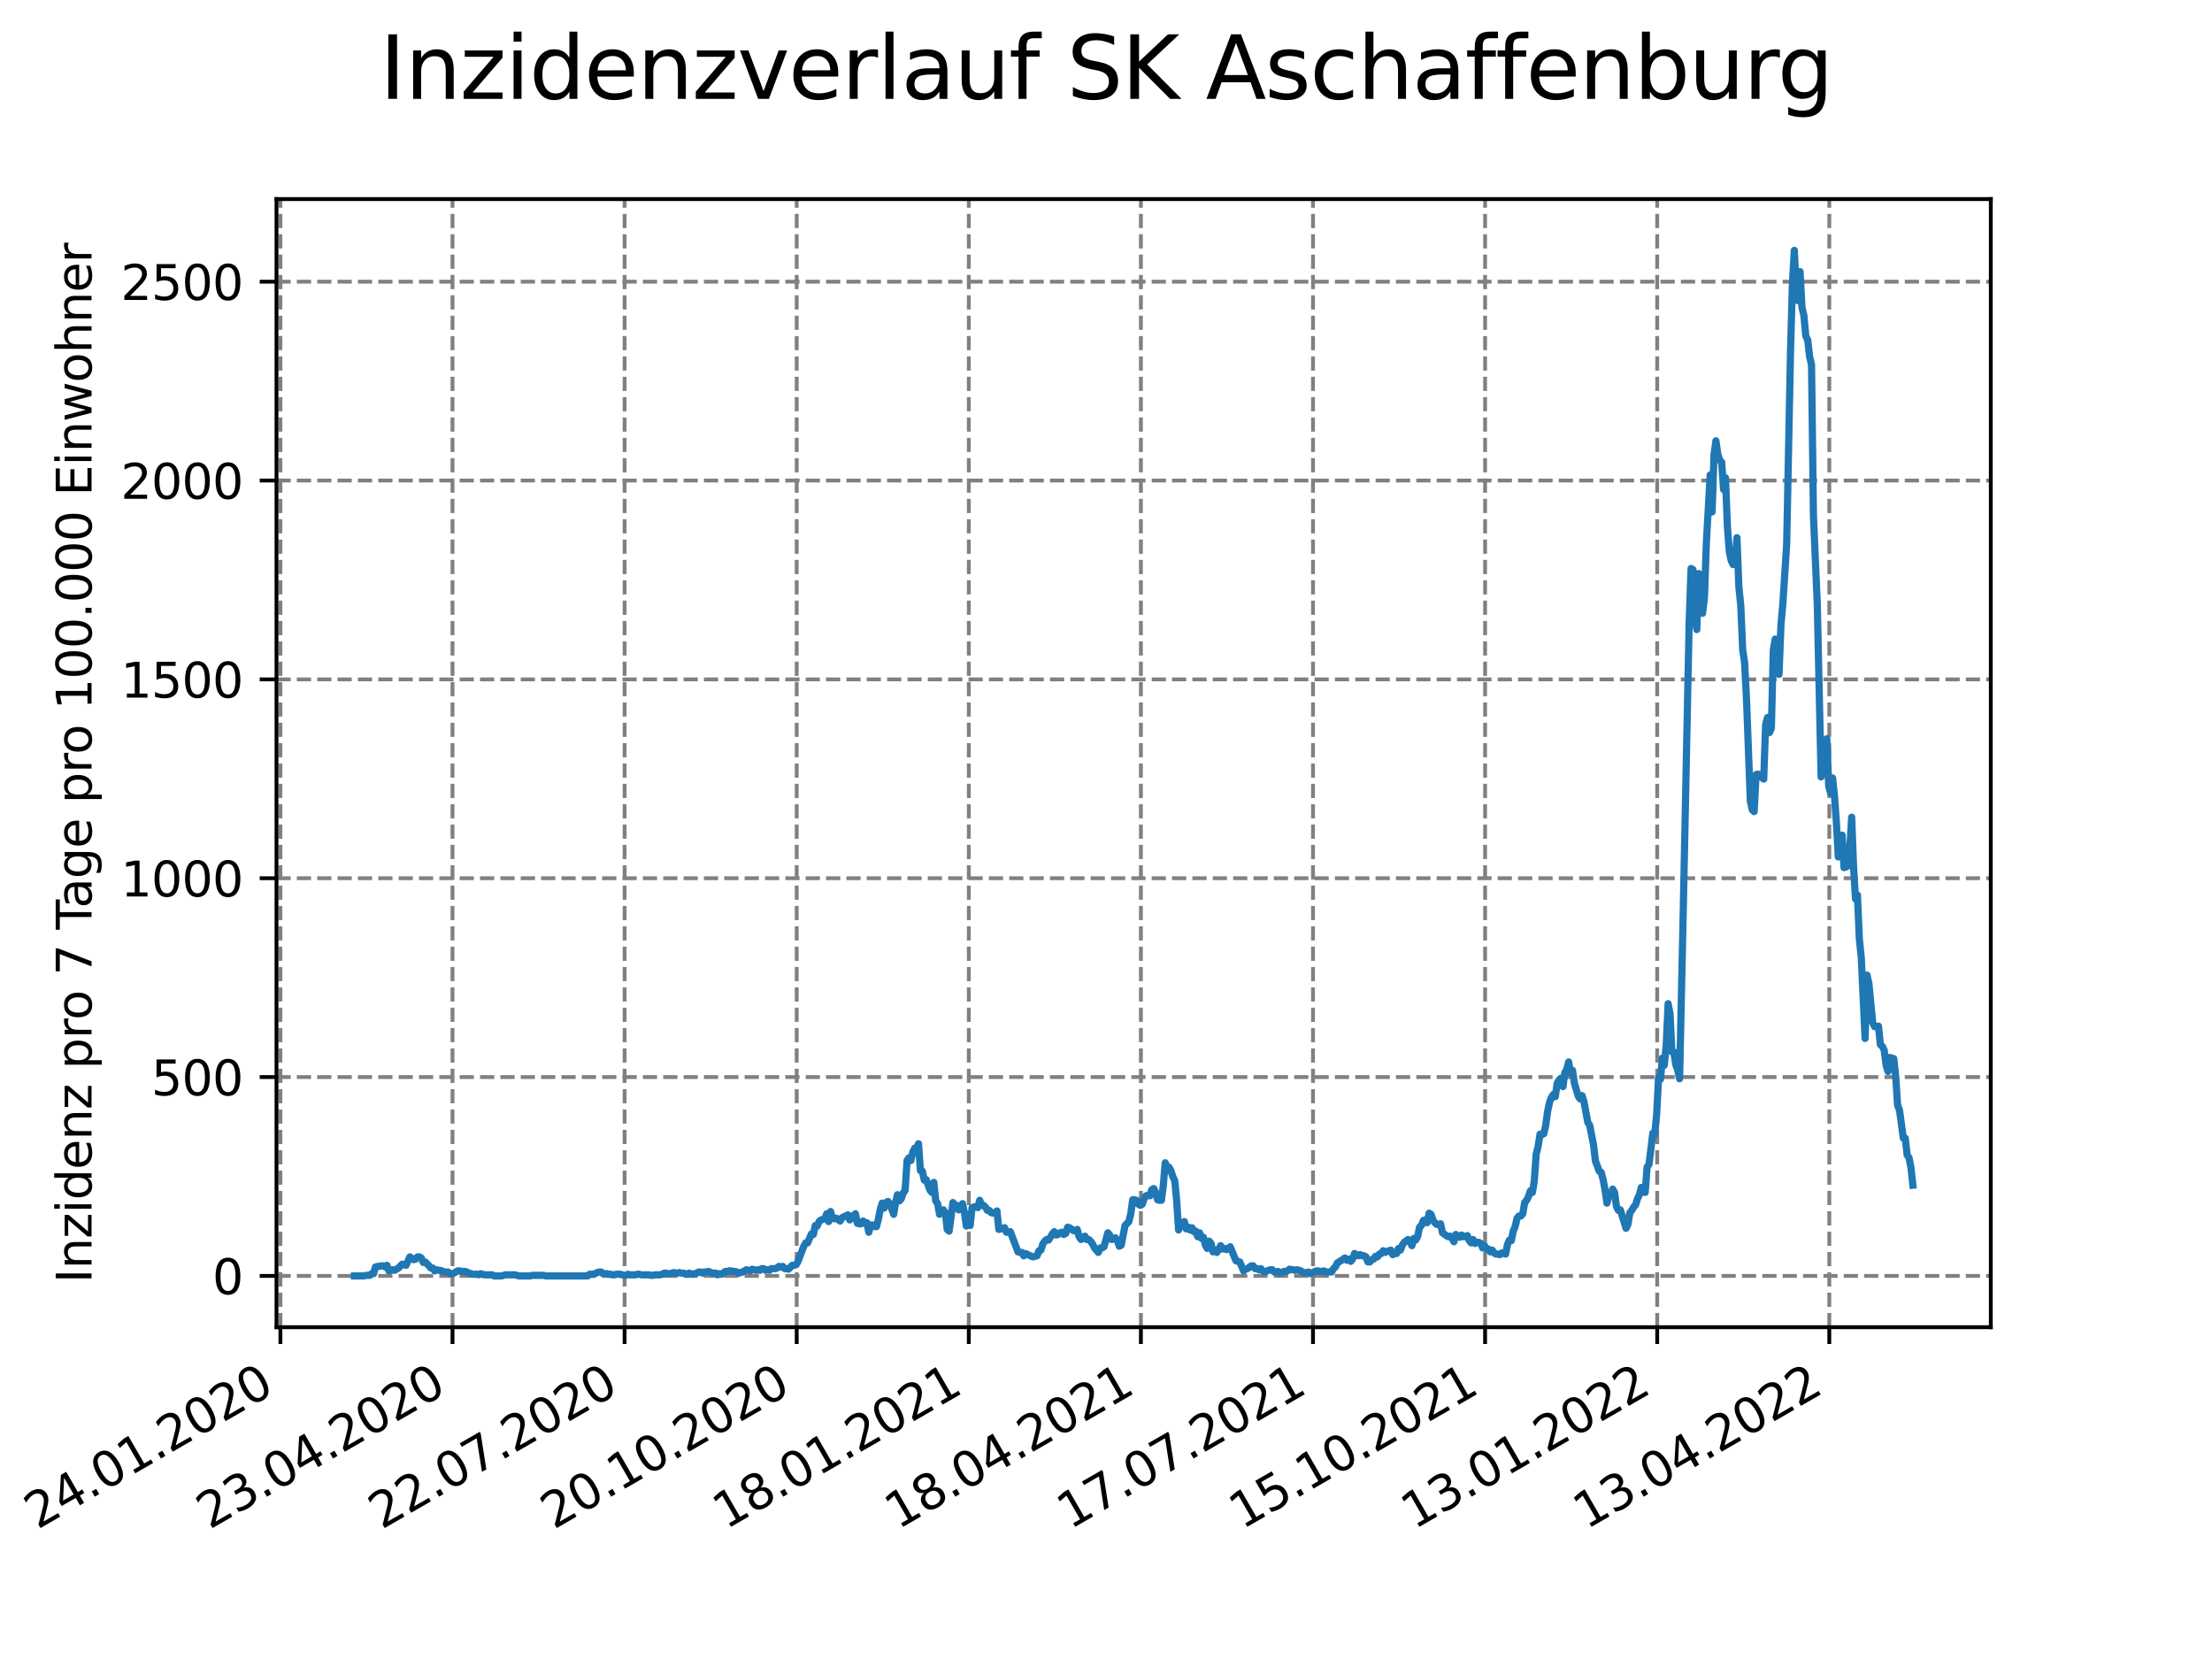<?xml version="1.0" encoding="utf-8" standalone="no"?>
<!DOCTYPE svg PUBLIC "-//W3C//DTD SVG 1.1//EN"
  "http://www.w3.org/Graphics/SVG/1.1/DTD/svg11.dtd">
<svg xmlns:xlink="http://www.w3.org/1999/xlink" width="460.8pt" height="345.6pt" viewBox="0 0 460.8 345.6" xmlns="http://www.w3.org/2000/svg" version="1.1">
 <defs>
  <style type="text/css">*{stroke-linejoin: round; stroke-linecap: butt}</style>
 </defs>
 <g id="figure_1">
  <g id="patch_1">
   <path d="M 0 345.6 
L 460.8 345.6 
L 460.8 0 
L 0 0 
z
" style="fill: #ffffff"/>
  </g>
  <g id="axes_1">
   <g id="patch_2">
    <path d="M 57.6 276.48 
L 414.72 276.48 
L 414.72 41.472 
L 57.6 41.472 
z
" style="fill: #ffffff"/>
   </g>
   <g id="matplotlib.axis_1">
    <g id="xtick_1">
     <g id="line2d_1">
      <path d="M 58.413 276.48 
L 58.413 41.472 
" clip-path="url(#p5028df82ef)" style="fill: none; stroke-dasharray: 2.96,1.28; stroke-dashoffset: 0; stroke: #808080; stroke-width: 0.8"/>
     </g>
     <g id="line2d_2">
      <defs>
       <path id="md815efe572" d="M 0 0 
L 0 3.5 
" style="stroke: #000000; stroke-width: 0.8"/>
      </defs>
      <g>
       <use xlink:href="#md815efe572" x="58.413" y="276.48" style="stroke: #000000; stroke-width: 0.8"/>
      </g>
     </g>
     <g id="text_1">
      <!-- 24.01.2020 -->
      <g transform="translate(7.788 318.689)rotate(-30)scale(0.1 -0.1)">
       <defs>
        <path id="DejaVuSans-32" d="M 1228 531 
L 3431 531 
L 3431 0 
L 469 0 
L 469 531 
Q 828 903 1448 1529 
Q 2069 2156 2228 2338 
Q 2531 2678 2651 2914 
Q 2772 3150 2772 3378 
Q 2772 3750 2511 3984 
Q 2250 4219 1831 4219 
Q 1534 4219 1204 4116 
Q 875 4013 500 3803 
L 500 4441 
Q 881 4594 1212 4672 
Q 1544 4750 1819 4750 
Q 2544 4750 2975 4387 
Q 3406 4025 3406 3419 
Q 3406 3131 3298 2873 
Q 3191 2616 2906 2266 
Q 2828 2175 2409 1742 
Q 1991 1309 1228 531 
z
" transform="scale(0.016)"/>
        <path id="DejaVuSans-34" d="M 2419 4116 
L 825 1625 
L 2419 1625 
L 2419 4116 
z
M 2253 4666 
L 3047 4666 
L 3047 1625 
L 3713 1625 
L 3713 1100 
L 3047 1100 
L 3047 0 
L 2419 0 
L 2419 1100 
L 313 1100 
L 313 1709 
L 2253 4666 
z
" transform="scale(0.016)"/>
        <path id="DejaVuSans-2e" d="M 684 794 
L 1344 794 
L 1344 0 
L 684 0 
L 684 794 
z
" transform="scale(0.016)"/>
        <path id="DejaVuSans-30" d="M 2034 4250 
Q 1547 4250 1301 3770 
Q 1056 3291 1056 2328 
Q 1056 1369 1301 889 
Q 1547 409 2034 409 
Q 2525 409 2770 889 
Q 3016 1369 3016 2328 
Q 3016 3291 2770 3770 
Q 2525 4250 2034 4250 
z
M 2034 4750 
Q 2819 4750 3233 4129 
Q 3647 3509 3647 2328 
Q 3647 1150 3233 529 
Q 2819 -91 2034 -91 
Q 1250 -91 836 529 
Q 422 1150 422 2328 
Q 422 3509 836 4129 
Q 1250 4750 2034 4750 
z
" transform="scale(0.016)"/>
        <path id="DejaVuSans-31" d="M 794 531 
L 1825 531 
L 1825 4091 
L 703 3866 
L 703 4441 
L 1819 4666 
L 2450 4666 
L 2450 531 
L 3481 531 
L 3481 0 
L 794 0 
L 794 531 
z
" transform="scale(0.016)"/>
       </defs>
       <use xlink:href="#DejaVuSans-32"/>
       <use xlink:href="#DejaVuSans-34" x="63.623"/>
       <use xlink:href="#DejaVuSans-2e" x="127.246"/>
       <use xlink:href="#DejaVuSans-30" x="159.033"/>
       <use xlink:href="#DejaVuSans-31" x="222.656"/>
       <use xlink:href="#DejaVuSans-2e" x="286.279"/>
       <use xlink:href="#DejaVuSans-32" x="318.066"/>
       <use xlink:href="#DejaVuSans-30" x="381.689"/>
       <use xlink:href="#DejaVuSans-32" x="445.312"/>
       <use xlink:href="#DejaVuSans-30" x="508.936"/>
      </g>
     </g>
    </g>
    <g id="xtick_2">
     <g id="line2d_3">
      <path d="M 94.265 276.48 
L 94.265 41.472 
" clip-path="url(#p5028df82ef)" style="fill: none; stroke-dasharray: 2.96,1.28; stroke-dashoffset: 0; stroke: #808080; stroke-width: 0.8"/>
     </g>
     <g id="line2d_4">
      <g>
       <use xlink:href="#md815efe572" x="94.265" y="276.48" style="stroke: #000000; stroke-width: 0.8"/>
      </g>
     </g>
     <g id="text_2">
      <!-- 23.04.2020 -->
      <g transform="translate(43.64 318.689)rotate(-30)scale(0.1 -0.1)">
       <defs>
        <path id="DejaVuSans-33" d="M 2597 2516 
Q 3050 2419 3304 2112 
Q 3559 1806 3559 1356 
Q 3559 666 3084 287 
Q 2609 -91 1734 -91 
Q 1441 -91 1130 -33 
Q 819 25 488 141 
L 488 750 
Q 750 597 1062 519 
Q 1375 441 1716 441 
Q 2309 441 2620 675 
Q 2931 909 2931 1356 
Q 2931 1769 2642 2001 
Q 2353 2234 1838 2234 
L 1294 2234 
L 1294 2753 
L 1863 2753 
Q 2328 2753 2575 2939 
Q 2822 3125 2822 3475 
Q 2822 3834 2567 4026 
Q 2313 4219 1838 4219 
Q 1578 4219 1281 4162 
Q 984 4106 628 3988 
L 628 4550 
Q 988 4650 1302 4700 
Q 1616 4750 1894 4750 
Q 2613 4750 3031 4423 
Q 3450 4097 3450 3541 
Q 3450 3153 3228 2886 
Q 3006 2619 2597 2516 
z
" transform="scale(0.016)"/>
       </defs>
       <use xlink:href="#DejaVuSans-32"/>
       <use xlink:href="#DejaVuSans-33" x="63.623"/>
       <use xlink:href="#DejaVuSans-2e" x="127.246"/>
       <use xlink:href="#DejaVuSans-30" x="159.033"/>
       <use xlink:href="#DejaVuSans-34" x="222.656"/>
       <use xlink:href="#DejaVuSans-2e" x="286.279"/>
       <use xlink:href="#DejaVuSans-32" x="318.066"/>
       <use xlink:href="#DejaVuSans-30" x="381.689"/>
       <use xlink:href="#DejaVuSans-32" x="445.312"/>
       <use xlink:href="#DejaVuSans-30" x="508.936"/>
      </g>
     </g>
    </g>
    <g id="xtick_3">
     <g id="line2d_5">
      <path d="M 130.116 276.48 
L 130.116 41.472 
" clip-path="url(#p5028df82ef)" style="fill: none; stroke-dasharray: 2.96,1.28; stroke-dashoffset: 0; stroke: #808080; stroke-width: 0.8"/>
     </g>
     <g id="line2d_6">
      <g>
       <use xlink:href="#md815efe572" x="130.116" y="276.48" style="stroke: #000000; stroke-width: 0.8"/>
      </g>
     </g>
     <g id="text_3">
      <!-- 22.07.2020 -->
      <g transform="translate(79.491 318.689)rotate(-30)scale(0.1 -0.1)">
       <defs>
        <path id="DejaVuSans-37" d="M 525 4666 
L 3525 4666 
L 3525 4397 
L 1831 0 
L 1172 0 
L 2766 4134 
L 525 4134 
L 525 4666 
z
" transform="scale(0.016)"/>
       </defs>
       <use xlink:href="#DejaVuSans-32"/>
       <use xlink:href="#DejaVuSans-32" x="63.623"/>
       <use xlink:href="#DejaVuSans-2e" x="127.246"/>
       <use xlink:href="#DejaVuSans-30" x="159.033"/>
       <use xlink:href="#DejaVuSans-37" x="222.656"/>
       <use xlink:href="#DejaVuSans-2e" x="286.279"/>
       <use xlink:href="#DejaVuSans-32" x="318.066"/>
       <use xlink:href="#DejaVuSans-30" x="381.689"/>
       <use xlink:href="#DejaVuSans-32" x="445.312"/>
       <use xlink:href="#DejaVuSans-30" x="508.936"/>
      </g>
     </g>
    </g>
    <g id="xtick_4">
     <g id="line2d_7">
      <path d="M 165.968 276.48 
L 165.968 41.472 
" clip-path="url(#p5028df82ef)" style="fill: none; stroke-dasharray: 2.96,1.28; stroke-dashoffset: 0; stroke: #808080; stroke-width: 0.8"/>
     </g>
     <g id="line2d_8">
      <g>
       <use xlink:href="#md815efe572" x="165.968" y="276.48" style="stroke: #000000; stroke-width: 0.8"/>
      </g>
     </g>
     <g id="text_4">
      <!-- 20.10.2020 -->
      <g transform="translate(115.342 318.689)rotate(-30)scale(0.1 -0.1)">
       <use xlink:href="#DejaVuSans-32"/>
       <use xlink:href="#DejaVuSans-30" x="63.623"/>
       <use xlink:href="#DejaVuSans-2e" x="127.246"/>
       <use xlink:href="#DejaVuSans-31" x="159.033"/>
       <use xlink:href="#DejaVuSans-30" x="222.656"/>
       <use xlink:href="#DejaVuSans-2e" x="286.279"/>
       <use xlink:href="#DejaVuSans-32" x="318.066"/>
       <use xlink:href="#DejaVuSans-30" x="381.689"/>
       <use xlink:href="#DejaVuSans-32" x="445.312"/>
       <use xlink:href="#DejaVuSans-30" x="508.936"/>
      </g>
     </g>
    </g>
    <g id="xtick_5">
     <g id="line2d_9">
      <path d="M 201.819 276.48 
L 201.819 41.472 
" clip-path="url(#p5028df82ef)" style="fill: none; stroke-dasharray: 2.96,1.28; stroke-dashoffset: 0; stroke: #808080; stroke-width: 0.8"/>
     </g>
     <g id="line2d_10">
      <g>
       <use xlink:href="#md815efe572" x="201.819" y="276.48" style="stroke: #000000; stroke-width: 0.8"/>
      </g>
     </g>
     <g id="text_5">
      <!-- 18.01.2021 -->
      <g transform="translate(151.194 318.689)rotate(-30)scale(0.1 -0.1)">
       <defs>
        <path id="DejaVuSans-38" d="M 2034 2216 
Q 1584 2216 1326 1975 
Q 1069 1734 1069 1313 
Q 1069 891 1326 650 
Q 1584 409 2034 409 
Q 2484 409 2743 651 
Q 3003 894 3003 1313 
Q 3003 1734 2745 1975 
Q 2488 2216 2034 2216 
z
M 1403 2484 
Q 997 2584 770 2862 
Q 544 3141 544 3541 
Q 544 4100 942 4425 
Q 1341 4750 2034 4750 
Q 2731 4750 3128 4425 
Q 3525 4100 3525 3541 
Q 3525 3141 3298 2862 
Q 3072 2584 2669 2484 
Q 3125 2378 3379 2068 
Q 3634 1759 3634 1313 
Q 3634 634 3220 271 
Q 2806 -91 2034 -91 
Q 1263 -91 848 271 
Q 434 634 434 1313 
Q 434 1759 690 2068 
Q 947 2378 1403 2484 
z
M 1172 3481 
Q 1172 3119 1398 2916 
Q 1625 2713 2034 2713 
Q 2441 2713 2670 2916 
Q 2900 3119 2900 3481 
Q 2900 3844 2670 4047 
Q 2441 4250 2034 4250 
Q 1625 4250 1398 4047 
Q 1172 3844 1172 3481 
z
" transform="scale(0.016)"/>
       </defs>
       <use xlink:href="#DejaVuSans-31"/>
       <use xlink:href="#DejaVuSans-38" x="63.623"/>
       <use xlink:href="#DejaVuSans-2e" x="127.246"/>
       <use xlink:href="#DejaVuSans-30" x="159.033"/>
       <use xlink:href="#DejaVuSans-31" x="222.656"/>
       <use xlink:href="#DejaVuSans-2e" x="286.279"/>
       <use xlink:href="#DejaVuSans-32" x="318.066"/>
       <use xlink:href="#DejaVuSans-30" x="381.689"/>
       <use xlink:href="#DejaVuSans-32" x="445.312"/>
       <use xlink:href="#DejaVuSans-31" x="508.936"/>
      </g>
     </g>
    </g>
    <g id="xtick_6">
     <g id="line2d_11">
      <path d="M 237.67 276.48 
L 237.67 41.472 
" clip-path="url(#p5028df82ef)" style="fill: none; stroke-dasharray: 2.96,1.28; stroke-dashoffset: 0; stroke: #808080; stroke-width: 0.8"/>
     </g>
     <g id="line2d_12">
      <g>
       <use xlink:href="#md815efe572" x="237.67" y="276.48" style="stroke: #000000; stroke-width: 0.8"/>
      </g>
     </g>
     <g id="text_6">
      <!-- 18.04.2021 -->
      <g transform="translate(187.045 318.689)rotate(-30)scale(0.1 -0.1)">
       <use xlink:href="#DejaVuSans-31"/>
       <use xlink:href="#DejaVuSans-38" x="63.623"/>
       <use xlink:href="#DejaVuSans-2e" x="127.246"/>
       <use xlink:href="#DejaVuSans-30" x="159.033"/>
       <use xlink:href="#DejaVuSans-34" x="222.656"/>
       <use xlink:href="#DejaVuSans-2e" x="286.279"/>
       <use xlink:href="#DejaVuSans-32" x="318.066"/>
       <use xlink:href="#DejaVuSans-30" x="381.689"/>
       <use xlink:href="#DejaVuSans-32" x="445.312"/>
       <use xlink:href="#DejaVuSans-31" x="508.936"/>
      </g>
     </g>
    </g>
    <g id="xtick_7">
     <g id="line2d_13">
      <path d="M 273.522 276.48 
L 273.522 41.472 
" clip-path="url(#p5028df82ef)" style="fill: none; stroke-dasharray: 2.96,1.28; stroke-dashoffset: 0; stroke: #808080; stroke-width: 0.8"/>
     </g>
     <g id="line2d_14">
      <g>
       <use xlink:href="#md815efe572" x="273.522" y="276.48" style="stroke: #000000; stroke-width: 0.8"/>
      </g>
     </g>
     <g id="text_7">
      <!-- 17.07.2021 -->
      <g transform="translate(222.897 318.689)rotate(-30)scale(0.1 -0.1)">
       <use xlink:href="#DejaVuSans-31"/>
       <use xlink:href="#DejaVuSans-37" x="63.623"/>
       <use xlink:href="#DejaVuSans-2e" x="127.246"/>
       <use xlink:href="#DejaVuSans-30" x="159.033"/>
       <use xlink:href="#DejaVuSans-37" x="222.656"/>
       <use xlink:href="#DejaVuSans-2e" x="286.279"/>
       <use xlink:href="#DejaVuSans-32" x="318.066"/>
       <use xlink:href="#DejaVuSans-30" x="381.689"/>
       <use xlink:href="#DejaVuSans-32" x="445.312"/>
       <use xlink:href="#DejaVuSans-31" x="508.936"/>
      </g>
     </g>
    </g>
    <g id="xtick_8">
     <g id="line2d_15">
      <path d="M 309.373 276.48 
L 309.373 41.472 
" clip-path="url(#p5028df82ef)" style="fill: none; stroke-dasharray: 2.96,1.28; stroke-dashoffset: 0; stroke: #808080; stroke-width: 0.8"/>
     </g>
     <g id="line2d_16">
      <g>
       <use xlink:href="#md815efe572" x="309.373" y="276.48" style="stroke: #000000; stroke-width: 0.8"/>
      </g>
     </g>
     <g id="text_8">
      <!-- 15.10.2021 -->
      <g transform="translate(258.748 318.689)rotate(-30)scale(0.1 -0.1)">
       <defs>
        <path id="DejaVuSans-35" d="M 691 4666 
L 3169 4666 
L 3169 4134 
L 1269 4134 
L 1269 2991 
Q 1406 3038 1543 3061 
Q 1681 3084 1819 3084 
Q 2600 3084 3056 2656 
Q 3513 2228 3513 1497 
Q 3513 744 3044 326 
Q 2575 -91 1722 -91 
Q 1428 -91 1123 -41 
Q 819 9 494 109 
L 494 744 
Q 775 591 1075 516 
Q 1375 441 1709 441 
Q 2250 441 2565 725 
Q 2881 1009 2881 1497 
Q 2881 1984 2565 2268 
Q 2250 2553 1709 2553 
Q 1456 2553 1204 2497 
Q 953 2441 691 2322 
L 691 4666 
z
" transform="scale(0.016)"/>
       </defs>
       <use xlink:href="#DejaVuSans-31"/>
       <use xlink:href="#DejaVuSans-35" x="63.623"/>
       <use xlink:href="#DejaVuSans-2e" x="127.246"/>
       <use xlink:href="#DejaVuSans-31" x="159.033"/>
       <use xlink:href="#DejaVuSans-30" x="222.656"/>
       <use xlink:href="#DejaVuSans-2e" x="286.279"/>
       <use xlink:href="#DejaVuSans-32" x="318.066"/>
       <use xlink:href="#DejaVuSans-30" x="381.689"/>
       <use xlink:href="#DejaVuSans-32" x="445.312"/>
       <use xlink:href="#DejaVuSans-31" x="508.936"/>
      </g>
     </g>
    </g>
    <g id="xtick_9">
     <g id="line2d_17">
      <path d="M 345.225 276.48 
L 345.225 41.472 
" clip-path="url(#p5028df82ef)" style="fill: none; stroke-dasharray: 2.96,1.28; stroke-dashoffset: 0; stroke: #808080; stroke-width: 0.8"/>
     </g>
     <g id="line2d_18">
      <g>
       <use xlink:href="#md815efe572" x="345.225" y="276.48" style="stroke: #000000; stroke-width: 0.8"/>
      </g>
     </g>
     <g id="text_9">
      <!-- 13.01.2022 -->
      <g transform="translate(294.599 318.689)rotate(-30)scale(0.1 -0.1)">
       <use xlink:href="#DejaVuSans-31"/>
       <use xlink:href="#DejaVuSans-33" x="63.623"/>
       <use xlink:href="#DejaVuSans-2e" x="127.246"/>
       <use xlink:href="#DejaVuSans-30" x="159.033"/>
       <use xlink:href="#DejaVuSans-31" x="222.656"/>
       <use xlink:href="#DejaVuSans-2e" x="286.279"/>
       <use xlink:href="#DejaVuSans-32" x="318.066"/>
       <use xlink:href="#DejaVuSans-30" x="381.689"/>
       <use xlink:href="#DejaVuSans-32" x="445.312"/>
       <use xlink:href="#DejaVuSans-32" x="508.936"/>
      </g>
     </g>
    </g>
    <g id="xtick_10">
     <g id="line2d_19">
      <path d="M 381.076 276.48 
L 381.076 41.472 
" clip-path="url(#p5028df82ef)" style="fill: none; stroke-dasharray: 2.96,1.28; stroke-dashoffset: 0; stroke: #808080; stroke-width: 0.8"/>
     </g>
     <g id="line2d_20">
      <g>
       <use xlink:href="#md815efe572" x="381.076" y="276.48" style="stroke: #000000; stroke-width: 0.8"/>
      </g>
     </g>
     <g id="text_10">
      <!-- 13.04.2022 -->
      <g transform="translate(330.451 318.689)rotate(-30)scale(0.1 -0.1)">
       <use xlink:href="#DejaVuSans-31"/>
       <use xlink:href="#DejaVuSans-33" x="63.623"/>
       <use xlink:href="#DejaVuSans-2e" x="127.246"/>
       <use xlink:href="#DejaVuSans-30" x="159.033"/>
       <use xlink:href="#DejaVuSans-34" x="222.656"/>
       <use xlink:href="#DejaVuSans-2e" x="286.279"/>
       <use xlink:href="#DejaVuSans-32" x="318.066"/>
       <use xlink:href="#DejaVuSans-30" x="381.689"/>
       <use xlink:href="#DejaVuSans-32" x="445.312"/>
       <use xlink:href="#DejaVuSans-32" x="508.936"/>
      </g>
     </g>
    </g>
   </g>
   <g id="matplotlib.axis_2">
    <g id="ytick_1">
     <g id="line2d_21">
      <path d="M 57.6 265.798 
L 414.72 265.798 
" clip-path="url(#p5028df82ef)" style="fill: none; stroke-dasharray: 2.96,1.28; stroke-dashoffset: 0; stroke: #808080; stroke-width: 0.8"/>
     </g>
     <g id="line2d_22">
      <defs>
       <path id="m4a24e05b2e" d="M 0 0 
L -3.5 0 
" style="stroke: #000000; stroke-width: 0.8"/>
      </defs>
      <g>
       <use xlink:href="#m4a24e05b2e" x="57.6" y="265.798" style="stroke: #000000; stroke-width: 0.8"/>
      </g>
     </g>
     <g id="text_11">
      <!-- 0 -->
      <g transform="translate(44.237 269.597)scale(0.1 -0.1)">
       <use xlink:href="#DejaVuSans-30"/>
      </g>
     </g>
    </g>
    <g id="ytick_2">
     <g id="line2d_23">
      <path d="M 57.6 224.375 
L 414.72 224.375 
" clip-path="url(#p5028df82ef)" style="fill: none; stroke-dasharray: 2.96,1.28; stroke-dashoffset: 0; stroke: #808080; stroke-width: 0.8"/>
     </g>
     <g id="line2d_24">
      <g>
       <use xlink:href="#m4a24e05b2e" x="57.6" y="224.375" style="stroke: #000000; stroke-width: 0.8"/>
      </g>
     </g>
     <g id="text_12">
      <!-- 500 -->
      <g transform="translate(31.512 228.174)scale(0.1 -0.1)">
       <use xlink:href="#DejaVuSans-35"/>
       <use xlink:href="#DejaVuSans-30" x="63.623"/>
       <use xlink:href="#DejaVuSans-30" x="127.246"/>
      </g>
     </g>
    </g>
    <g id="ytick_3">
     <g id="line2d_25">
      <path d="M 57.6 182.952 
L 414.72 182.952 
" clip-path="url(#p5028df82ef)" style="fill: none; stroke-dasharray: 2.96,1.28; stroke-dashoffset: 0; stroke: #808080; stroke-width: 0.8"/>
     </g>
     <g id="line2d_26">
      <g>
       <use xlink:href="#m4a24e05b2e" x="57.6" y="182.952" style="stroke: #000000; stroke-width: 0.8"/>
      </g>
     </g>
     <g id="text_13">
      <!-- 1000 -->
      <g transform="translate(25.15 186.751)scale(0.1 -0.1)">
       <use xlink:href="#DejaVuSans-31"/>
       <use xlink:href="#DejaVuSans-30" x="63.623"/>
       <use xlink:href="#DejaVuSans-30" x="127.246"/>
       <use xlink:href="#DejaVuSans-30" x="190.869"/>
      </g>
     </g>
    </g>
    <g id="ytick_4">
     <g id="line2d_27">
      <path d="M 57.6 141.529 
L 414.72 141.529 
" clip-path="url(#p5028df82ef)" style="fill: none; stroke-dasharray: 2.96,1.28; stroke-dashoffset: 0; stroke: #808080; stroke-width: 0.8"/>
     </g>
     <g id="line2d_28">
      <g>
       <use xlink:href="#m4a24e05b2e" x="57.6" y="141.529" style="stroke: #000000; stroke-width: 0.8"/>
      </g>
     </g>
     <g id="text_14">
      <!-- 1500 -->
      <g transform="translate(25.15 145.328)scale(0.1 -0.1)">
       <use xlink:href="#DejaVuSans-31"/>
       <use xlink:href="#DejaVuSans-35" x="63.623"/>
       <use xlink:href="#DejaVuSans-30" x="127.246"/>
       <use xlink:href="#DejaVuSans-30" x="190.869"/>
      </g>
     </g>
    </g>
    <g id="ytick_5">
     <g id="line2d_29">
      <path d="M 57.6 100.106 
L 414.72 100.106 
" clip-path="url(#p5028df82ef)" style="fill: none; stroke-dasharray: 2.96,1.28; stroke-dashoffset: 0; stroke: #808080; stroke-width: 0.8"/>
     </g>
     <g id="line2d_30">
      <g>
       <use xlink:href="#m4a24e05b2e" x="57.6" y="100.106" style="stroke: #000000; stroke-width: 0.8"/>
      </g>
     </g>
     <g id="text_15">
      <!-- 2000 -->
      <g transform="translate(25.15 103.905)scale(0.1 -0.1)">
       <use xlink:href="#DejaVuSans-32"/>
       <use xlink:href="#DejaVuSans-30" x="63.623"/>
       <use xlink:href="#DejaVuSans-30" x="127.246"/>
       <use xlink:href="#DejaVuSans-30" x="190.869"/>
      </g>
     </g>
    </g>
    <g id="ytick_6">
     <g id="line2d_31">
      <path d="M 57.6 58.683 
L 414.72 58.683 
" clip-path="url(#p5028df82ef)" style="fill: none; stroke-dasharray: 2.96,1.28; stroke-dashoffset: 0; stroke: #808080; stroke-width: 0.8"/>
     </g>
     <g id="line2d_32">
      <g>
       <use xlink:href="#m4a24e05b2e" x="57.6" y="58.683" style="stroke: #000000; stroke-width: 0.8"/>
      </g>
     </g>
     <g id="text_16">
      <!-- 2500 -->
      <g transform="translate(25.15 62.482)scale(0.1 -0.1)">
       <use xlink:href="#DejaVuSans-32"/>
       <use xlink:href="#DejaVuSans-35" x="63.623"/>
       <use xlink:href="#DejaVuSans-30" x="127.246"/>
       <use xlink:href="#DejaVuSans-30" x="190.869"/>
      </g>
     </g>
    </g>
    <g id="text_17">
     <!-- Inzidenz pro 7 Tage pro 100.000 Einwohner -->
     <g transform="translate(19.07 267.301)rotate(-90)scale(0.1 -0.1)">
      <defs>
       <path id="DejaVuSans-49" d="M 628 4666 
L 1259 4666 
L 1259 0 
L 628 0 
L 628 4666 
z
" transform="scale(0.016)"/>
       <path id="DejaVuSans-6e" d="M 3513 2113 
L 3513 0 
L 2938 0 
L 2938 2094 
Q 2938 2591 2744 2837 
Q 2550 3084 2163 3084 
Q 1697 3084 1428 2787 
Q 1159 2491 1159 1978 
L 1159 0 
L 581 0 
L 581 3500 
L 1159 3500 
L 1159 2956 
Q 1366 3272 1645 3428 
Q 1925 3584 2291 3584 
Q 2894 3584 3203 3211 
Q 3513 2838 3513 2113 
z
" transform="scale(0.016)"/>
       <path id="DejaVuSans-7a" d="M 353 3500 
L 3084 3500 
L 3084 2975 
L 922 459 
L 3084 459 
L 3084 0 
L 275 0 
L 275 525 
L 2438 3041 
L 353 3041 
L 353 3500 
z
" transform="scale(0.016)"/>
       <path id="DejaVuSans-69" d="M 603 3500 
L 1178 3500 
L 1178 0 
L 603 0 
L 603 3500 
z
M 603 4863 
L 1178 4863 
L 1178 4134 
L 603 4134 
L 603 4863 
z
" transform="scale(0.016)"/>
       <path id="DejaVuSans-64" d="M 2906 2969 
L 2906 4863 
L 3481 4863 
L 3481 0 
L 2906 0 
L 2906 525 
Q 2725 213 2448 61 
Q 2172 -91 1784 -91 
Q 1150 -91 751 415 
Q 353 922 353 1747 
Q 353 2572 751 3078 
Q 1150 3584 1784 3584 
Q 2172 3584 2448 3432 
Q 2725 3281 2906 2969 
z
M 947 1747 
Q 947 1113 1208 752 
Q 1469 391 1925 391 
Q 2381 391 2643 752 
Q 2906 1113 2906 1747 
Q 2906 2381 2643 2742 
Q 2381 3103 1925 3103 
Q 1469 3103 1208 2742 
Q 947 2381 947 1747 
z
" transform="scale(0.016)"/>
       <path id="DejaVuSans-65" d="M 3597 1894 
L 3597 1613 
L 953 1613 
Q 991 1019 1311 708 
Q 1631 397 2203 397 
Q 2534 397 2845 478 
Q 3156 559 3463 722 
L 3463 178 
Q 3153 47 2828 -22 
Q 2503 -91 2169 -91 
Q 1331 -91 842 396 
Q 353 884 353 1716 
Q 353 2575 817 3079 
Q 1281 3584 2069 3584 
Q 2775 3584 3186 3129 
Q 3597 2675 3597 1894 
z
M 3022 2063 
Q 3016 2534 2758 2815 
Q 2500 3097 2075 3097 
Q 1594 3097 1305 2825 
Q 1016 2553 972 2059 
L 3022 2063 
z
" transform="scale(0.016)"/>
       <path id="DejaVuSans-20" transform="scale(0.016)"/>
       <path id="DejaVuSans-70" d="M 1159 525 
L 1159 -1331 
L 581 -1331 
L 581 3500 
L 1159 3500 
L 1159 2969 
Q 1341 3281 1617 3432 
Q 1894 3584 2278 3584 
Q 2916 3584 3314 3078 
Q 3713 2572 3713 1747 
Q 3713 922 3314 415 
Q 2916 -91 2278 -91 
Q 1894 -91 1617 61 
Q 1341 213 1159 525 
z
M 3116 1747 
Q 3116 2381 2855 2742 
Q 2594 3103 2138 3103 
Q 1681 3103 1420 2742 
Q 1159 2381 1159 1747 
Q 1159 1113 1420 752 
Q 1681 391 2138 391 
Q 2594 391 2855 752 
Q 3116 1113 3116 1747 
z
" transform="scale(0.016)"/>
       <path id="DejaVuSans-72" d="M 2631 2963 
Q 2534 3019 2420 3045 
Q 2306 3072 2169 3072 
Q 1681 3072 1420 2755 
Q 1159 2438 1159 1844 
L 1159 0 
L 581 0 
L 581 3500 
L 1159 3500 
L 1159 2956 
Q 1341 3275 1631 3429 
Q 1922 3584 2338 3584 
Q 2397 3584 2469 3576 
Q 2541 3569 2628 3553 
L 2631 2963 
z
" transform="scale(0.016)"/>
       <path id="DejaVuSans-6f" d="M 1959 3097 
Q 1497 3097 1228 2736 
Q 959 2375 959 1747 
Q 959 1119 1226 758 
Q 1494 397 1959 397 
Q 2419 397 2687 759 
Q 2956 1122 2956 1747 
Q 2956 2369 2687 2733 
Q 2419 3097 1959 3097 
z
M 1959 3584 
Q 2709 3584 3137 3096 
Q 3566 2609 3566 1747 
Q 3566 888 3137 398 
Q 2709 -91 1959 -91 
Q 1206 -91 779 398 
Q 353 888 353 1747 
Q 353 2609 779 3096 
Q 1206 3584 1959 3584 
z
" transform="scale(0.016)"/>
       <path id="DejaVuSans-54" d="M -19 4666 
L 3928 4666 
L 3928 4134 
L 2272 4134 
L 2272 0 
L 1638 0 
L 1638 4134 
L -19 4134 
L -19 4666 
z
" transform="scale(0.016)"/>
       <path id="DejaVuSans-61" d="M 2194 1759 
Q 1497 1759 1228 1600 
Q 959 1441 959 1056 
Q 959 750 1161 570 
Q 1363 391 1709 391 
Q 2188 391 2477 730 
Q 2766 1069 2766 1631 
L 2766 1759 
L 2194 1759 
z
M 3341 1997 
L 3341 0 
L 2766 0 
L 2766 531 
Q 2569 213 2275 61 
Q 1981 -91 1556 -91 
Q 1019 -91 701 211 
Q 384 513 384 1019 
Q 384 1609 779 1909 
Q 1175 2209 1959 2209 
L 2766 2209 
L 2766 2266 
Q 2766 2663 2505 2880 
Q 2244 3097 1772 3097 
Q 1472 3097 1187 3025 
Q 903 2953 641 2809 
L 641 3341 
Q 956 3463 1253 3523 
Q 1550 3584 1831 3584 
Q 2591 3584 2966 3190 
Q 3341 2797 3341 1997 
z
" transform="scale(0.016)"/>
       <path id="DejaVuSans-67" d="M 2906 1791 
Q 2906 2416 2648 2759 
Q 2391 3103 1925 3103 
Q 1463 3103 1205 2759 
Q 947 2416 947 1791 
Q 947 1169 1205 825 
Q 1463 481 1925 481 
Q 2391 481 2648 825 
Q 2906 1169 2906 1791 
z
M 3481 434 
Q 3481 -459 3084 -895 
Q 2688 -1331 1869 -1331 
Q 1566 -1331 1297 -1286 
Q 1028 -1241 775 -1147 
L 775 -588 
Q 1028 -725 1275 -790 
Q 1522 -856 1778 -856 
Q 2344 -856 2625 -561 
Q 2906 -266 2906 331 
L 2906 616 
Q 2728 306 2450 153 
Q 2172 0 1784 0 
Q 1141 0 747 490 
Q 353 981 353 1791 
Q 353 2603 747 3093 
Q 1141 3584 1784 3584 
Q 2172 3584 2450 3431 
Q 2728 3278 2906 2969 
L 2906 3500 
L 3481 3500 
L 3481 434 
z
" transform="scale(0.016)"/>
       <path id="DejaVuSans-45" d="M 628 4666 
L 3578 4666 
L 3578 4134 
L 1259 4134 
L 1259 2753 
L 3481 2753 
L 3481 2222 
L 1259 2222 
L 1259 531 
L 3634 531 
L 3634 0 
L 628 0 
L 628 4666 
z
" transform="scale(0.016)"/>
       <path id="DejaVuSans-77" d="M 269 3500 
L 844 3500 
L 1563 769 
L 2278 3500 
L 2956 3500 
L 3675 769 
L 4391 3500 
L 4966 3500 
L 4050 0 
L 3372 0 
L 2619 2869 
L 1863 0 
L 1184 0 
L 269 3500 
z
" transform="scale(0.016)"/>
       <path id="DejaVuSans-68" d="M 3513 2113 
L 3513 0 
L 2938 0 
L 2938 2094 
Q 2938 2591 2744 2837 
Q 2550 3084 2163 3084 
Q 1697 3084 1428 2787 
Q 1159 2491 1159 1978 
L 1159 0 
L 581 0 
L 581 4863 
L 1159 4863 
L 1159 2956 
Q 1366 3272 1645 3428 
Q 1925 3584 2291 3584 
Q 2894 3584 3203 3211 
Q 3513 2838 3513 2113 
z
" transform="scale(0.016)"/>
      </defs>
      <use xlink:href="#DejaVuSans-49"/>
      <use xlink:href="#DejaVuSans-6e" x="29.492"/>
      <use xlink:href="#DejaVuSans-7a" x="92.871"/>
      <use xlink:href="#DejaVuSans-69" x="145.361"/>
      <use xlink:href="#DejaVuSans-64" x="173.145"/>
      <use xlink:href="#DejaVuSans-65" x="236.621"/>
      <use xlink:href="#DejaVuSans-6e" x="298.145"/>
      <use xlink:href="#DejaVuSans-7a" x="361.523"/>
      <use xlink:href="#DejaVuSans-20" x="414.014"/>
      <use xlink:href="#DejaVuSans-70" x="445.801"/>
      <use xlink:href="#DejaVuSans-72" x="509.277"/>
      <use xlink:href="#DejaVuSans-6f" x="548.141"/>
      <use xlink:href="#DejaVuSans-20" x="609.322"/>
      <use xlink:href="#DejaVuSans-37" x="641.109"/>
      <use xlink:href="#DejaVuSans-20" x="704.732"/>
      <use xlink:href="#DejaVuSans-54" x="736.52"/>
      <use xlink:href="#DejaVuSans-61" x="781.104"/>
      <use xlink:href="#DejaVuSans-67" x="842.383"/>
      <use xlink:href="#DejaVuSans-65" x="905.859"/>
      <use xlink:href="#DejaVuSans-20" x="967.383"/>
      <use xlink:href="#DejaVuSans-70" x="999.17"/>
      <use xlink:href="#DejaVuSans-72" x="1062.646"/>
      <use xlink:href="#DejaVuSans-6f" x="1101.51"/>
      <use xlink:href="#DejaVuSans-20" x="1162.691"/>
      <use xlink:href="#DejaVuSans-31" x="1194.479"/>
      <use xlink:href="#DejaVuSans-30" x="1258.102"/>
      <use xlink:href="#DejaVuSans-30" x="1321.725"/>
      <use xlink:href="#DejaVuSans-2e" x="1385.348"/>
      <use xlink:href="#DejaVuSans-30" x="1417.135"/>
      <use xlink:href="#DejaVuSans-30" x="1480.758"/>
      <use xlink:href="#DejaVuSans-30" x="1544.381"/>
      <use xlink:href="#DejaVuSans-20" x="1608.004"/>
      <use xlink:href="#DejaVuSans-45" x="1639.791"/>
      <use xlink:href="#DejaVuSans-69" x="1702.975"/>
      <use xlink:href="#DejaVuSans-6e" x="1730.758"/>
      <use xlink:href="#DejaVuSans-77" x="1794.137"/>
      <use xlink:href="#DejaVuSans-6f" x="1875.924"/>
      <use xlink:href="#DejaVuSans-68" x="1937.105"/>
      <use xlink:href="#DejaVuSans-6e" x="2000.484"/>
      <use xlink:href="#DejaVuSans-65" x="2063.863"/>
      <use xlink:href="#DejaVuSans-72" x="2125.387"/>
     </g>
    </g>
   </g>
   <g id="line2d_33">
    <path d="M 73.833 265.798 
L 75.824 265.798 
L 76.223 265.681 
L 77.02 265.681 
L 77.418 265.331 
L 77.816 265.331 
L 78.215 263.931 
L 78.613 263.814 
L 79.011 263.814 
L 79.41 263.698 
L 79.808 263.698 
L 80.206 263.931 
L 80.605 263.581 
L 81.003 264.748 
L 81.8 264.514 
L 82.198 264.631 
L 82.995 264.164 
L 83.791 263.348 
L 84.588 263.581 
L 85.385 261.831 
L 86.182 262.414 
L 86.58 262.297 
L 86.978 261.831 
L 87.377 261.831 
L 87.775 262.064 
L 88.173 262.997 
L 88.572 262.881 
L 89.368 263.698 
L 89.767 264.164 
L 90.165 264.164 
L 90.563 264.748 
L 90.962 264.514 
L 91.36 264.631 
L 91.758 264.631 
L 92.555 264.981 
L 93.352 264.981 
L 93.75 265.331 
L 94.149 265.331 
L 94.547 265.214 
L 95.344 264.748 
L 95.742 264.748 
L 96.14 264.864 
L 96.937 264.864 
L 97.734 265.214 
L 98.53 265.448 
L 99.327 265.448 
L 99.725 265.564 
L 100.124 265.331 
L 100.92 265.564 
L 102.514 265.564 
L 102.912 265.798 
L 104.506 265.798 
L 105.302 265.564 
L 107.294 265.564 
L 108.091 265.798 
L 110.481 265.798 
L 110.879 265.681 
L 113.269 265.681 
L 113.668 265.798 
L 122.431 265.798 
L 122.83 265.448 
L 123.626 265.448 
L 124.423 265.098 
L 124.821 264.981 
L 125.22 264.981 
L 125.618 265.331 
L 126.415 265.331 
L 126.813 265.448 
L 127.212 265.448 
L 127.61 265.564 
L 128.008 265.564 
L 128.407 265.448 
L 129.203 265.448 
L 130 265.681 
L 130.398 265.681 
L 130.797 265.448 
L 131.195 265.564 
L 132.39 265.564 
L 132.788 265.448 
L 133.187 265.448 
L 133.585 265.564 
L 135.178 265.564 
L 135.577 265.681 
L 135.975 265.681 
L 136.374 265.564 
L 137.569 265.564 
L 137.967 265.448 
L 138.365 265.214 
L 138.764 265.214 
L 139.162 265.331 
L 139.56 265.331 
L 140.357 265.098 
L 140.755 265.214 
L 141.154 265.214 
L 141.552 265.098 
L 141.95 265.214 
L 142.349 265.214 
L 143.145 265.448 
L 143.544 265.214 
L 144.341 265.448 
L 145.137 265.214 
L 145.536 264.981 
L 145.934 264.981 
L 146.332 265.214 
L 146.731 264.981 
L 147.129 264.981 
L 147.527 264.864 
L 147.926 264.981 
L 148.324 265.214 
L 149.121 265.214 
L 149.519 265.564 
L 149.917 265.331 
L 150.316 265.448 
L 151.112 264.864 
L 151.511 264.864 
L 151.909 264.748 
L 152.308 264.748 
L 152.706 264.864 
L 153.104 264.864 
L 153.503 264.981 
L 153.901 265.214 
L 154.698 264.981 
L 155.494 264.514 
L 156.291 264.748 
L 156.689 264.398 
L 157.486 264.631 
L 157.884 264.514 
L 158.283 264.631 
L 158.681 264.281 
L 159.079 264.281 
L 159.478 264.631 
L 159.876 264.514 
L 160.274 264.631 
L 160.673 264.281 
L 161.47 264.281 
L 161.868 264.164 
L 162.266 263.814 
L 162.665 263.931 
L 163.063 263.814 
L 163.461 264.281 
L 163.86 264.281 
L 164.258 264.398 
L 165.055 263.581 
L 165.453 263.581 
L 165.851 263.464 
L 166.25 262.764 
L 167.445 259.614 
L 167.843 258.914 
L 168.241 258.914 
L 169.038 257.047 
L 169.437 257.163 
L 169.835 255.296 
L 170.233 255.413 
L 170.632 254.48 
L 171.03 254.13 
L 171.827 253.896 
L 172.225 252.846 
L 172.623 254.48 
L 173.022 252.379 
L 173.42 253.78 
L 173.818 253.896 
L 174.217 253.78 
L 175.013 254.363 
L 175.412 253.663 
L 176.607 253.08 
L 177.005 254.13 
L 177.404 253.313 
L 177.802 253.78 
L 178.2 252.846 
L 178.599 254.83 
L 178.997 254.946 
L 179.395 254.946 
L 179.794 254.363 
L 180.192 254.83 
L 180.59 254.713 
L 180.989 256.697 
L 181.387 255.18 
L 181.785 255.18 
L 182.184 255.53 
L 182.582 255.53 
L 182.98 254.013 
L 183.379 251.913 
L 183.777 250.629 
L 184.175 251.679 
L 184.574 250.513 
L 184.972 250.279 
L 185.37 250.746 
L 186.167 252.963 
L 186.566 250.513 
L 186.964 248.879 
L 187.362 250.163 
L 187.761 249.696 
L 188.159 248.529 
L 188.557 247.946 
L 188.956 241.761 
L 189.354 241.178 
L 189.752 241.761 
L 190.151 240.011 
L 190.549 239.194 
L 190.947 239.078 
L 191.346 238.261 
L 191.744 243.862 
L 192.142 243.978 
L 192.541 245.845 
L 192.939 245.729 
L 193.736 247.946 
L 194.134 248.412 
L 194.533 246.312 
L 194.931 250.163 
L 195.329 250.746 
L 195.728 252.963 
L 196.126 252.263 
L 196.524 252.029 
L 196.923 252.613 
L 197.321 256.113 
L 197.719 256.463 
L 198.516 250.513 
L 198.914 251.213 
L 199.313 251.096 
L 199.711 252.029 
L 200.109 251.796 
L 200.508 250.746 
L 200.906 252.613 
L 201.304 255.413 
L 201.703 254.713 
L 202.101 255.296 
L 202.499 251.563 
L 203.296 251.329 
L 203.695 251.563 
L 204.093 250.046 
L 204.491 251.096 
L 204.89 251.096 
L 205.288 251.446 
L 205.686 252.146 
L 206.085 252.146 
L 206.483 252.613 
L 206.881 252.73 
L 207.28 252.613 
L 207.678 252.263 
L 208.076 256.113 
L 209.271 255.763 
L 209.67 256.697 
L 210.068 256.697 
L 210.466 256.58 
L 212.06 260.781 
L 212.458 260.897 
L 212.857 260.897 
L 213.255 261.597 
L 213.653 261.131 
L 214.848 261.714 
L 215.247 261.831 
L 216.043 261.597 
L 216.442 260.547 
L 216.84 260.43 
L 217.238 259.147 
L 217.637 258.564 
L 218.035 258.214 
L 218.433 258.33 
L 219.23 257.047 
L 219.629 256.58 
L 220.027 257.28 
L 220.425 257.163 
L 220.824 256.813 
L 221.222 256.697 
L 221.62 257.163 
L 222.019 256.93 
L 222.417 255.647 
L 222.815 255.763 
L 223.612 256.347 
L 224.01 256.463 
L 224.409 256.113 
L 224.807 257.63 
L 225.205 258.214 
L 225.604 257.98 
L 226.002 257.513 
L 226.4 258.214 
L 226.799 258.214 
L 227.197 258.564 
L 227.595 259.147 
L 227.994 259.964 
L 228.791 260.897 
L 229.189 259.964 
L 229.587 259.964 
L 229.986 259.73 
L 230.782 256.813 
L 231.181 257.28 
L 231.579 258.214 
L 231.977 258.097 
L 232.376 257.863 
L 232.774 258.447 
L 233.172 259.614 
L 233.571 259.38 
L 234.367 255.296 
L 235.164 254.48 
L 235.562 252.846 
L 235.961 249.929 
L 236.359 249.929 
L 236.758 250.046 
L 237.156 250.863 
L 237.554 251.096 
L 237.953 250.863 
L 238.351 249.696 
L 238.749 249.112 
L 239.148 248.996 
L 239.546 249.112 
L 239.944 247.829 
L 240.343 247.596 
L 240.741 248.412 
L 241.139 249.929 
L 241.538 250.046 
L 241.936 250.046 
L 242.334 247.012 
L 242.733 242.228 
L 243.131 243.162 
L 243.529 243.162 
L 243.928 243.862 
L 244.326 245.145 
L 244.725 245.962 
L 245.123 250.163 
L 245.521 256.23 
L 245.92 255.18 
L 246.318 255.296 
L 246.716 254.48 
L 247.115 255.997 
L 247.513 255.647 
L 247.911 256.23 
L 248.31 255.763 
L 248.708 256.58 
L 249.106 256.463 
L 249.505 257.63 
L 249.903 256.813 
L 250.301 257.98 
L 250.7 257.747 
L 251.098 259.38 
L 251.496 260.08 
L 251.895 258.564 
L 252.293 259.03 
L 252.691 260.781 
L 253.09 260.547 
L 253.488 260.897 
L 254.285 259.497 
L 254.683 260.197 
L 255.082 260.08 
L 255.48 260.314 
L 256.277 259.73 
L 257.472 262.647 
L 258.268 262.881 
L 259.065 264.748 
L 259.463 264.398 
L 259.862 264.281 
L 260.658 263.698 
L 261.057 263.698 
L 261.455 264.281 
L 261.854 264.281 
L 262.252 264.514 
L 262.65 264.281 
L 263.049 264.748 
L 263.447 264.981 
L 264.244 264.631 
L 264.642 264.514 
L 265.04 264.514 
L 265.439 264.981 
L 265.837 264.981 
L 266.235 264.864 
L 266.634 265.214 
L 267.032 265.098 
L 267.43 264.864 
L 267.829 264.864 
L 268.227 264.748 
L 268.625 264.398 
L 269.024 264.514 
L 269.422 264.514 
L 269.821 264.631 
L 270.219 264.514 
L 271.016 264.748 
L 271.414 265.098 
L 272.211 265.098 
L 272.609 264.981 
L 273.007 265.331 
L 274.202 264.748 
L 274.601 264.748 
L 274.999 264.864 
L 275.397 264.864 
L 275.796 264.748 
L 276.194 264.981 
L 277.389 264.981 
L 277.787 264.281 
L 278.186 263.931 
L 278.584 263.114 
L 280.178 262.064 
L 280.576 262.531 
L 280.974 262.297 
L 281.373 262.764 
L 281.771 262.297 
L 282.169 261.131 
L 282.966 261.597 
L 283.364 261.364 
L 283.763 261.597 
L 284.161 261.597 
L 284.559 261.831 
L 284.958 262.881 
L 285.356 262.881 
L 285.754 262.414 
L 286.153 262.297 
L 286.551 261.714 
L 286.95 261.831 
L 287.348 261.247 
L 287.746 261.131 
L 288.145 260.547 
L 288.543 260.897 
L 289.34 260.547 
L 289.738 260.43 
L 290.136 261.364 
L 290.535 261.014 
L 290.933 261.131 
L 291.331 260.08 
L 291.73 260.43 
L 292.128 259.38 
L 292.526 258.797 
L 293.323 258.214 
L 293.721 258.68 
L 294.12 259.497 
L 294.518 257.98 
L 294.916 258.33 
L 295.315 257.63 
L 295.713 255.647 
L 296.112 255.296 
L 296.51 254.246 
L 296.908 254.13 
L 297.307 254.713 
L 297.705 252.73 
L 298.103 252.963 
L 298.502 254.13 
L 298.9 254.713 
L 299.298 255.063 
L 299.697 255.063 
L 300.095 254.946 
L 300.493 256.813 
L 301.29 257.397 
L 301.688 257.63 
L 302.087 257.513 
L 302.485 257.98 
L 302.883 258.68 
L 303.282 257.163 
L 303.68 257.63 
L 304.079 257.747 
L 304.477 257.28 
L 304.875 257.63 
L 305.274 257.63 
L 305.672 257.397 
L 306.07 258.447 
L 306.469 258.914 
L 306.867 258.214 
L 307.265 259.03 
L 307.664 258.797 
L 308.062 258.797 
L 308.46 259.03 
L 308.859 259.964 
L 309.257 259.497 
L 309.655 260.197 
L 310.054 260.197 
L 310.452 260.781 
L 310.85 260.43 
L 311.249 261.014 
L 311.647 261.247 
L 312.046 261.247 
L 312.444 261.364 
L 312.842 261.014 
L 313.639 261.247 
L 314.037 259.264 
L 314.436 258.33 
L 314.834 258.447 
L 315.232 256.463 
L 315.631 255.53 
L 316.029 253.78 
L 316.427 253.313 
L 316.826 253.313 
L 317.224 252.846 
L 317.622 250.513 
L 318.021 250.046 
L 318.419 249.229 
L 318.817 248.062 
L 319.216 248.412 
L 319.614 246.079 
L 320.012 240.478 
L 320.411 238.844 
L 320.809 236.277 
L 321.208 236.394 
L 321.606 236.161 
L 322.004 234.411 
L 322.403 231.493 
L 322.801 229.627 
L 323.199 228.576 
L 323.598 227.993 
L 323.996 228.46 
L 324.394 225.659 
L 324.793 224.959 
L 325.191 224.609 
L 325.589 226.36 
L 325.988 223.442 
L 326.386 222.742 
L 326.784 221.226 
L 327.183 223.559 
L 327.581 222.976 
L 327.979 225.659 
L 328.776 228.343 
L 329.175 228.926 
L 329.573 228.226 
L 329.971 229.51 
L 330.768 233.827 
L 331.166 234.411 
L 331.963 238.494 
L 332.361 241.878 
L 333.158 243.978 
L 333.556 244.212 
L 333.955 245.729 
L 334.353 247.829 
L 334.751 250.629 
L 335.15 249.112 
L 335.548 248.879 
L 335.946 247.712 
L 336.345 248.412 
L 336.743 251.329 
L 337.142 252.146 
L 337.54 252.029 
L 338.735 255.88 
L 339.133 255.063 
L 339.532 252.613 
L 339.93 252.146 
L 340.328 251.446 
L 340.727 250.979 
L 341.125 249.696 
L 341.523 248.879 
L 341.922 247.362 
L 342.32 248.296 
L 342.718 248.412 
L 343.117 243.162 
L 343.515 242.578 
L 344.312 236.044 
L 344.71 236.277 
L 345.108 232.194 
L 345.507 224.493 
L 345.905 224.843 
L 346.304 220.409 
L 346.702 221.926 
L 347.1 217.725 
L 347.499 209.091 
L 347.897 211.191 
L 348.295 219.125 
L 348.694 219.125 
L 349.092 221.809 
L 349.49 222.859 
L 349.889 224.726 
L 350.685 188.205 
L 351.88 129.747 
L 352.279 118.429 
L 352.677 118.663 
L 353.075 128.114 
L 353.474 131.147 
L 353.872 119.479 
L 354.271 124.963 
L 354.669 127.764 
L 355.067 124.497 
L 355.466 113.062 
L 356.262 98.943 
L 356.661 106.644 
L 357.059 94.743 
L 357.457 91.826 
L 357.856 94.626 
L 358.254 95.91 
L 358.652 96.26 
L 359.051 101.977 
L 359.449 99.527 
L 359.847 109.678 
L 360.246 114.929 
L 360.644 116.796 
L 361.042 117.612 
L 361.441 117.496 
L 361.839 112.012 
L 362.238 122.28 
L 362.636 126.13 
L 363.034 135.348 
L 363.433 138.032 
L 363.831 145.733 
L 364.628 166.852 
L 365.026 168.719 
L 365.424 169.069 
L 365.823 161.368 
L 366.221 161.251 
L 367.416 162.301 
L 367.814 150.867 
L 368.213 149.466 
L 368.611 152.617 
L 369.009 151.683 
L 369.408 135.465 
L 369.806 133.131 
L 370.204 134.765 
L 370.603 140.482 
L 371.001 130.214 
L 371.4 125.78 
L 372.196 113.412 
L 372.993 73.39 
L 373.391 59.155 
L 373.79 52.154 
L 374.188 60.439 
L 374.586 62.656 
L 374.985 56.588 
L 375.383 64.056 
L 375.781 65.689 
L 376.18 70.006 
L 376.578 70.823 
L 376.976 74.324 
L 377.375 75.957 
L 377.773 107.461 
L 378.57 125.78 
L 379.367 161.835 
L 379.765 157.051 
L 380.163 160.668 
L 380.562 153.9 
L 380.96 163.818 
L 381.358 165.218 
L 381.757 162.068 
L 382.155 165.802 
L 382.553 171.286 
L 382.952 178.52 
L 383.35 178.403 
L 383.748 173.97 
L 384.147 180.737 
L 384.545 180.62 
L 384.943 180.387 
L 385.342 176.77 
L 385.74 170.236 
L 386.138 180.737 
L 386.537 187.271 
L 386.935 186.454 
L 387.333 195.556 
L 387.732 199.406 
L 388.529 216.325 
L 388.927 203.14 
L 389.325 204.89 
L 390.122 213.058 
L 390.52 213.875 
L 390.919 213.875 
L 391.317 213.758 
L 391.715 217.608 
L 392.114 217.958 
L 392.512 218.775 
L 392.91 221.926 
L 393.309 223.209 
L 393.707 220.292 
L 394.504 220.525 
L 394.902 224.143 
L 395.3 230.21 
L 395.699 231.26 
L 396.496 237.094 
L 396.894 237.094 
L 397.292 240.595 
L 397.691 241.178 
L 398.089 243.278 
L 398.487 246.895 
L 398.487 246.895 
" clip-path="url(#p5028df82ef)" style="fill: none; stroke: #1f77b4; stroke-width: 1.5; stroke-linecap: square"/>
   </g>
   <g id="patch_3">
    <path d="M 57.6 276.48 
L 57.6 41.472 
" style="fill: none; stroke: #000000; stroke-width: 0.8; stroke-linejoin: miter; stroke-linecap: square"/>
   </g>
   <g id="patch_4">
    <path d="M 414.72 276.48 
L 414.72 41.472 
" style="fill: none; stroke: #000000; stroke-width: 0.8; stroke-linejoin: miter; stroke-linecap: square"/>
   </g>
   <g id="patch_5">
    <path d="M 57.6 276.48 
L 414.72 276.48 
" style="fill: none; stroke: #000000; stroke-width: 0.8; stroke-linejoin: miter; stroke-linecap: square"/>
   </g>
   <g id="patch_6">
    <path d="M 57.6 41.472 
L 414.72 41.472 
" style="fill: none; stroke: #000000; stroke-width: 0.8; stroke-linejoin: miter; stroke-linecap: square"/>
   </g>
  </g>
  <g id="text_18">
   <!-- Inzidenzverlauf SK Aschaffenburg -->
   <g transform="translate(79.086 20.589)scale(0.18 -0.18)">
    <defs>
     <path id="DejaVuSans-76" d="M 191 3500 
L 800 3500 
L 1894 563 
L 2988 3500 
L 3597 3500 
L 2284 0 
L 1503 0 
L 191 3500 
z
" transform="scale(0.016)"/>
     <path id="DejaVuSans-6c" d="M 603 4863 
L 1178 4863 
L 1178 0 
L 603 0 
L 603 4863 
z
" transform="scale(0.016)"/>
     <path id="DejaVuSans-75" d="M 544 1381 
L 544 3500 
L 1119 3500 
L 1119 1403 
Q 1119 906 1312 657 
Q 1506 409 1894 409 
Q 2359 409 2629 706 
Q 2900 1003 2900 1516 
L 2900 3500 
L 3475 3500 
L 3475 0 
L 2900 0 
L 2900 538 
Q 2691 219 2414 64 
Q 2138 -91 1772 -91 
Q 1169 -91 856 284 
Q 544 659 544 1381 
z
M 1991 3584 
L 1991 3584 
z
" transform="scale(0.016)"/>
     <path id="DejaVuSans-66" d="M 2375 4863 
L 2375 4384 
L 1825 4384 
Q 1516 4384 1395 4259 
Q 1275 4134 1275 3809 
L 1275 3500 
L 2222 3500 
L 2222 3053 
L 1275 3053 
L 1275 0 
L 697 0 
L 697 3053 
L 147 3053 
L 147 3500 
L 697 3500 
L 697 3744 
Q 697 4328 969 4595 
Q 1241 4863 1831 4863 
L 2375 4863 
z
" transform="scale(0.016)"/>
     <path id="DejaVuSans-53" d="M 3425 4513 
L 3425 3897 
Q 3066 4069 2747 4153 
Q 2428 4238 2131 4238 
Q 1616 4238 1336 4038 
Q 1056 3838 1056 3469 
Q 1056 3159 1242 3001 
Q 1428 2844 1947 2747 
L 2328 2669 
Q 3034 2534 3370 2195 
Q 3706 1856 3706 1288 
Q 3706 609 3251 259 
Q 2797 -91 1919 -91 
Q 1588 -91 1214 -16 
Q 841 59 441 206 
L 441 856 
Q 825 641 1194 531 
Q 1563 422 1919 422 
Q 2459 422 2753 634 
Q 3047 847 3047 1241 
Q 3047 1584 2836 1778 
Q 2625 1972 2144 2069 
L 1759 2144 
Q 1053 2284 737 2584 
Q 422 2884 422 3419 
Q 422 4038 858 4394 
Q 1294 4750 2059 4750 
Q 2388 4750 2728 4690 
Q 3069 4631 3425 4513 
z
" transform="scale(0.016)"/>
     <path id="DejaVuSans-4b" d="M 628 4666 
L 1259 4666 
L 1259 2694 
L 3353 4666 
L 4166 4666 
L 1850 2491 
L 4331 0 
L 3500 0 
L 1259 2247 
L 1259 0 
L 628 0 
L 628 4666 
z
" transform="scale(0.016)"/>
     <path id="DejaVuSans-41" d="M 2188 4044 
L 1331 1722 
L 3047 1722 
L 2188 4044 
z
M 1831 4666 
L 2547 4666 
L 4325 0 
L 3669 0 
L 3244 1197 
L 1141 1197 
L 716 0 
L 50 0 
L 1831 4666 
z
" transform="scale(0.016)"/>
     <path id="DejaVuSans-73" d="M 2834 3397 
L 2834 2853 
Q 2591 2978 2328 3040 
Q 2066 3103 1784 3103 
Q 1356 3103 1142 2972 
Q 928 2841 928 2578 
Q 928 2378 1081 2264 
Q 1234 2150 1697 2047 
L 1894 2003 
Q 2506 1872 2764 1633 
Q 3022 1394 3022 966 
Q 3022 478 2636 193 
Q 2250 -91 1575 -91 
Q 1294 -91 989 -36 
Q 684 19 347 128 
L 347 722 
Q 666 556 975 473 
Q 1284 391 1588 391 
Q 1994 391 2212 530 
Q 2431 669 2431 922 
Q 2431 1156 2273 1281 
Q 2116 1406 1581 1522 
L 1381 1569 
Q 847 1681 609 1914 
Q 372 2147 372 2553 
Q 372 3047 722 3315 
Q 1072 3584 1716 3584 
Q 2034 3584 2315 3537 
Q 2597 3491 2834 3397 
z
" transform="scale(0.016)"/>
     <path id="DejaVuSans-63" d="M 3122 3366 
L 3122 2828 
Q 2878 2963 2633 3030 
Q 2388 3097 2138 3097 
Q 1578 3097 1268 2742 
Q 959 2388 959 1747 
Q 959 1106 1268 751 
Q 1578 397 2138 397 
Q 2388 397 2633 464 
Q 2878 531 3122 666 
L 3122 134 
Q 2881 22 2623 -34 
Q 2366 -91 2075 -91 
Q 1284 -91 818 406 
Q 353 903 353 1747 
Q 353 2603 823 3093 
Q 1294 3584 2113 3584 
Q 2378 3584 2631 3529 
Q 2884 3475 3122 3366 
z
" transform="scale(0.016)"/>
     <path id="DejaVuSans-62" d="M 3116 1747 
Q 3116 2381 2855 2742 
Q 2594 3103 2138 3103 
Q 1681 3103 1420 2742 
Q 1159 2381 1159 1747 
Q 1159 1113 1420 752 
Q 1681 391 2138 391 
Q 2594 391 2855 752 
Q 3116 1113 3116 1747 
z
M 1159 2969 
Q 1341 3281 1617 3432 
Q 1894 3584 2278 3584 
Q 2916 3584 3314 3078 
Q 3713 2572 3713 1747 
Q 3713 922 3314 415 
Q 2916 -91 2278 -91 
Q 1894 -91 1617 61 
Q 1341 213 1159 525 
L 1159 0 
L 581 0 
L 581 4863 
L 1159 4863 
L 1159 2969 
z
" transform="scale(0.016)"/>
    </defs>
    <use xlink:href="#DejaVuSans-49"/>
    <use xlink:href="#DejaVuSans-6e" x="29.492"/>
    <use xlink:href="#DejaVuSans-7a" x="92.871"/>
    <use xlink:href="#DejaVuSans-69" x="145.361"/>
    <use xlink:href="#DejaVuSans-64" x="173.145"/>
    <use xlink:href="#DejaVuSans-65" x="236.621"/>
    <use xlink:href="#DejaVuSans-6e" x="298.145"/>
    <use xlink:href="#DejaVuSans-7a" x="361.523"/>
    <use xlink:href="#DejaVuSans-76" x="414.014"/>
    <use xlink:href="#DejaVuSans-65" x="473.193"/>
    <use xlink:href="#DejaVuSans-72" x="534.717"/>
    <use xlink:href="#DejaVuSans-6c" x="575.83"/>
    <use xlink:href="#DejaVuSans-61" x="603.613"/>
    <use xlink:href="#DejaVuSans-75" x="664.893"/>
    <use xlink:href="#DejaVuSans-66" x="728.271"/>
    <use xlink:href="#DejaVuSans-20" x="763.477"/>
    <use xlink:href="#DejaVuSans-53" x="795.264"/>
    <use xlink:href="#DejaVuSans-4b" x="858.74"/>
    <use xlink:href="#DejaVuSans-20" x="924.316"/>
    <use xlink:href="#DejaVuSans-41" x="956.104"/>
    <use xlink:href="#DejaVuSans-73" x="1024.512"/>
    <use xlink:href="#DejaVuSans-63" x="1076.611"/>
    <use xlink:href="#DejaVuSans-68" x="1131.592"/>
    <use xlink:href="#DejaVuSans-61" x="1194.971"/>
    <use xlink:href="#DejaVuSans-66" x="1256.25"/>
    <use xlink:href="#DejaVuSans-66" x="1291.455"/>
    <use xlink:href="#DejaVuSans-65" x="1326.66"/>
    <use xlink:href="#DejaVuSans-6e" x="1388.184"/>
    <use xlink:href="#DejaVuSans-62" x="1451.562"/>
    <use xlink:href="#DejaVuSans-75" x="1515.039"/>
    <use xlink:href="#DejaVuSans-72" x="1578.418"/>
    <use xlink:href="#DejaVuSans-67" x="1617.781"/>
   </g>
  </g>
 </g>
 <defs>
  <clipPath id="p5028df82ef">
   <rect x="57.6" y="41.472" width="357.12" height="235.008"/>
  </clipPath>
 </defs>
</svg>
